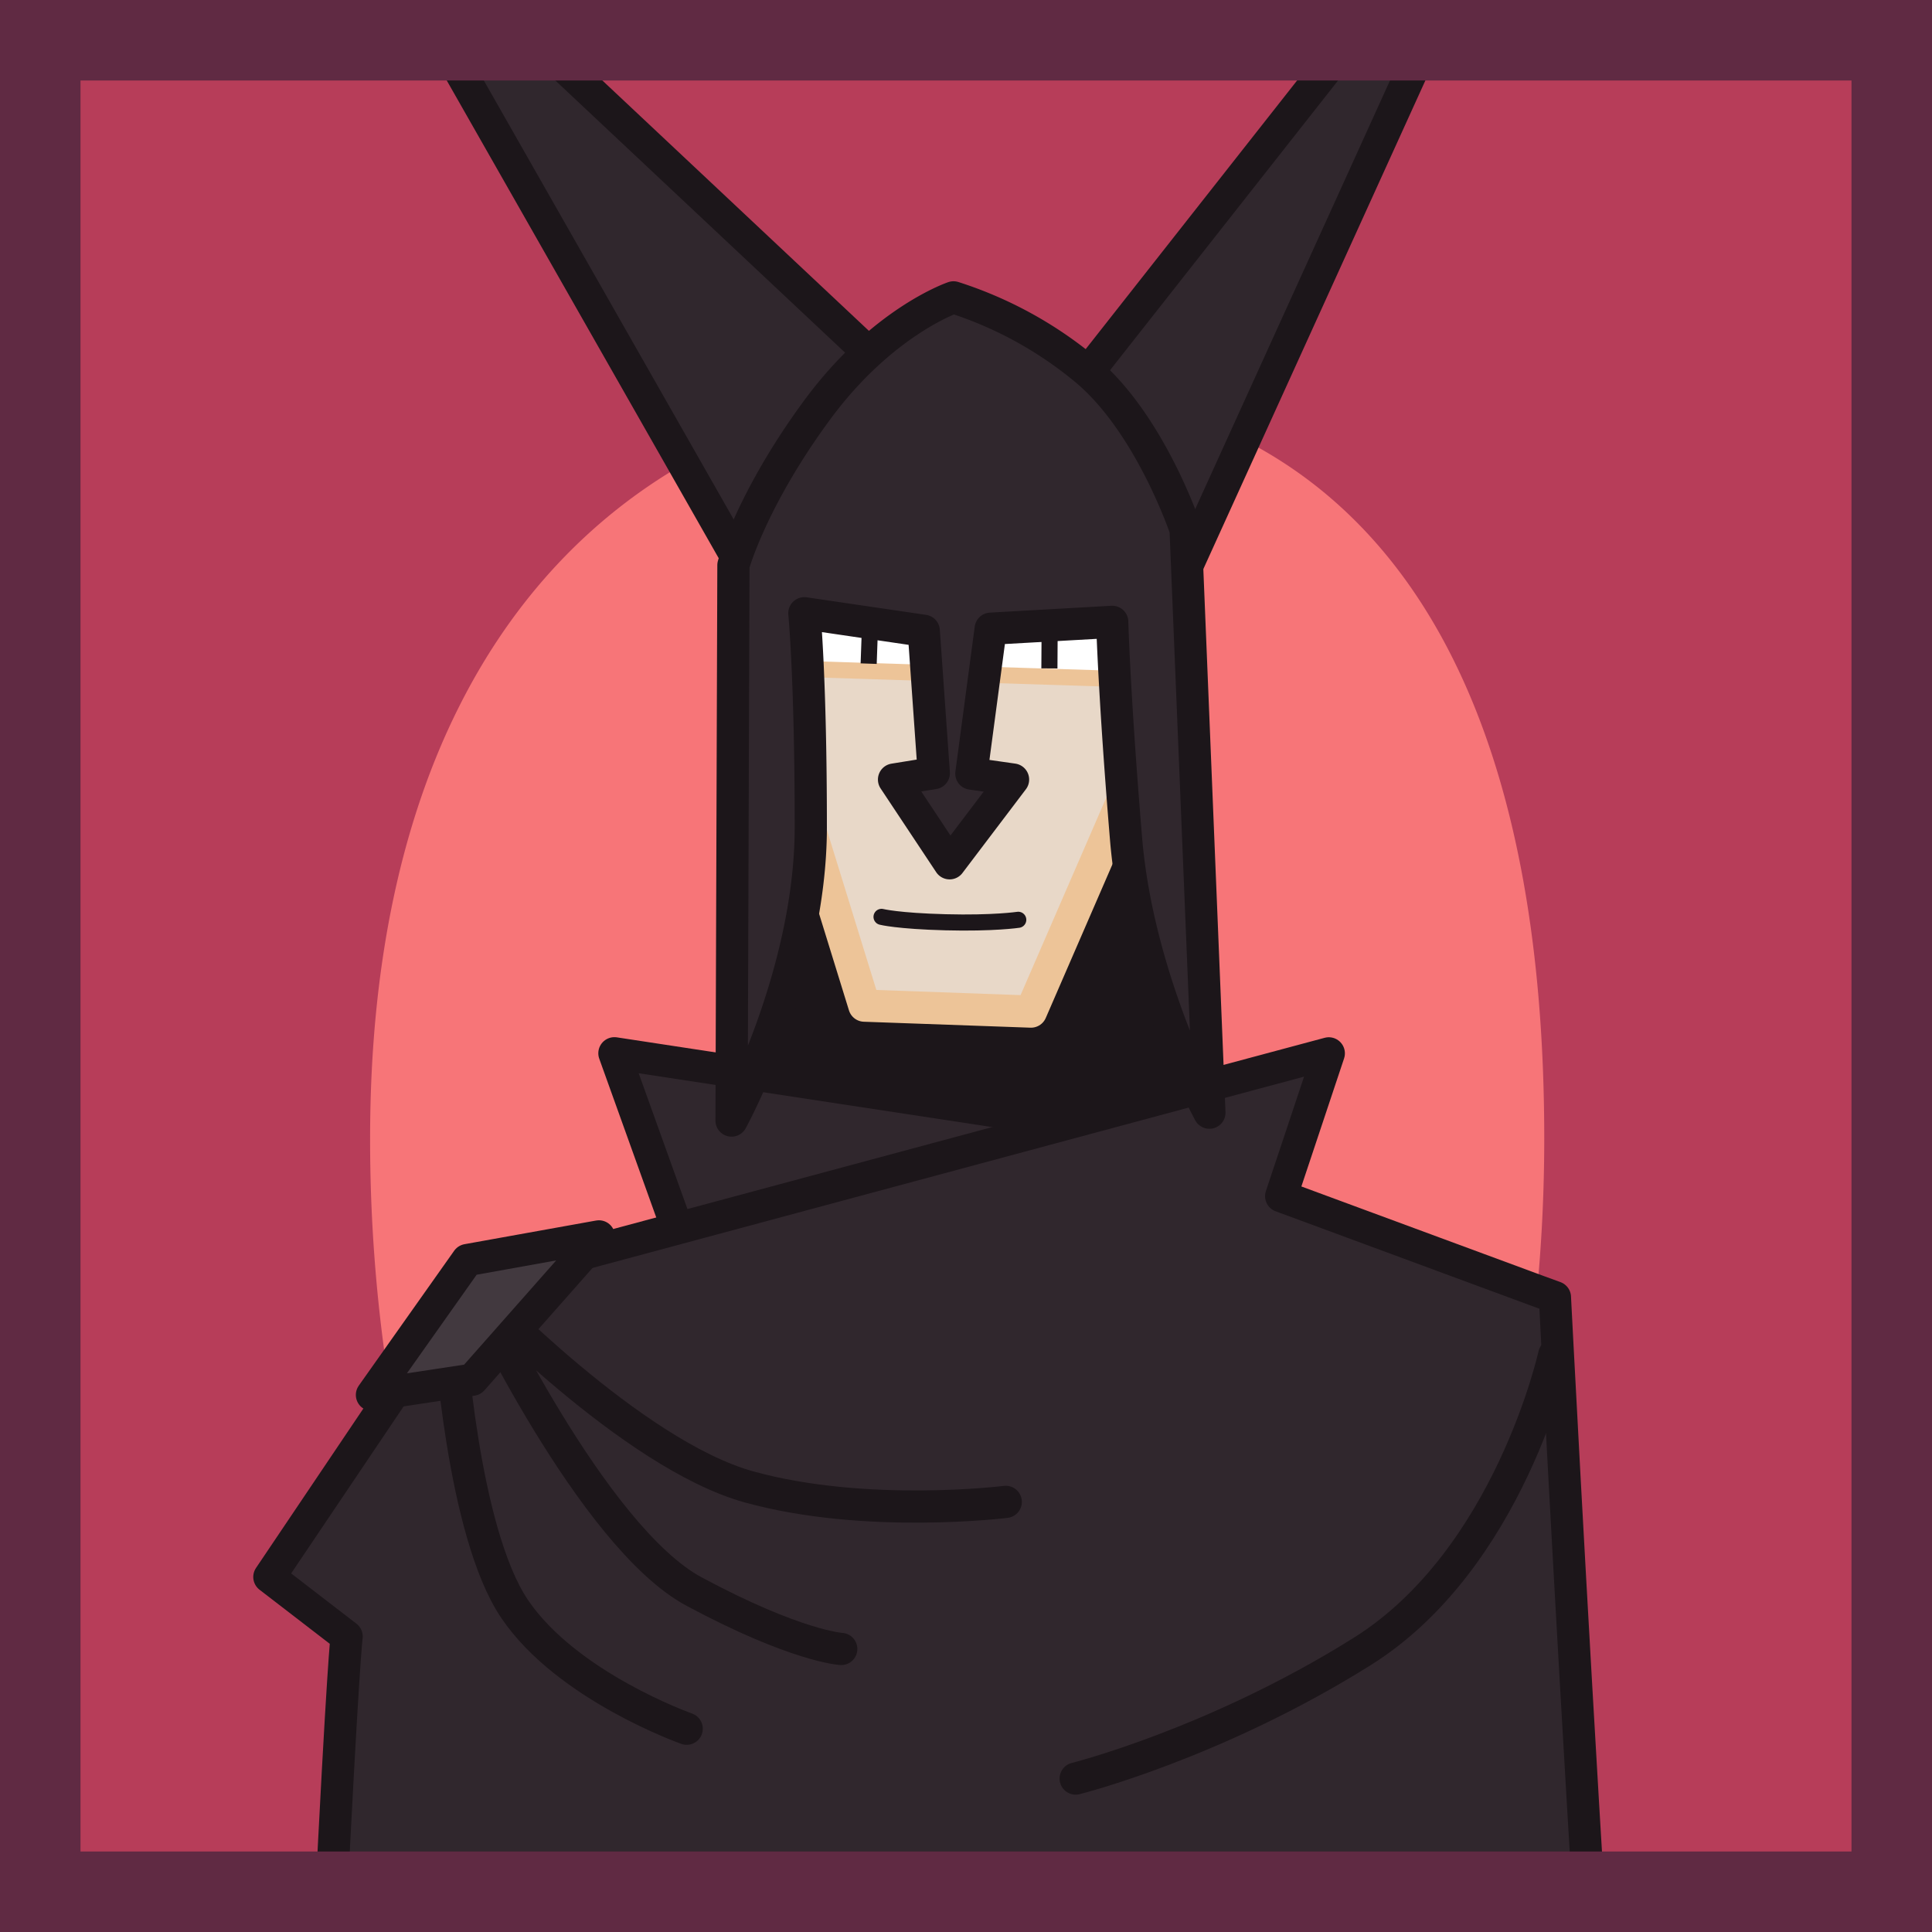 <svg xmlns="http://www.w3.org/2000/svg" viewBox="0 0 600 600"><defs><style>.cls-1{fill:#b73d59;}.cls-2{fill:#f77578;}.cls-3{fill:#1c161a;stroke:#30272d;}.cls-3,.cls-4,.cls-5,.cls-6,.cls-7,.cls-9{stroke-linecap:round;}.cls-3,.cls-4,.cls-5,.cls-6,.cls-7,.cls-8,.cls-9{stroke-linejoin:round;}.cls-3,.cls-4,.cls-5,.cls-6{stroke-width:10px;}.cls-4,.cls-9{fill:#30272d;}.cls-4,.cls-5,.cls-8,.cls-9{stroke:#1c161a;}.cls-5{fill:#42393f;}.cls-6{fill:#e8d8c8;}.cls-6,.cls-7{stroke:#edc498;}.cls-7{fill:#fff;}.cls-7,.cls-8,.cls-9{stroke-width:5px;}.cls-8{fill:none;}.cls-10{fill:#602a43;}</style></defs><g id="dessin"><rect class="cls-1" width="600" height="600"/><path class="cls-2" d="M479.58,353.58c0,16.08-.76,31.87-2.23,47.26q-1.34,14.07-3.45,27.67h0c-1.7,11-3.77,21.72-6.17,32.17v0c-13,56.56-36,105-65.5,139.29H192.29c-34.06-39.71-59.53-98.23-70.85-166.42l-.21-1.24q-.48-2.94-.92-5.9a490.4,490.4,0,0,1-5.37-72.86c0-110,40.71-176.78,97.38-209.45a178.37,178.37,0,0,1,41.89-17.39,196.24,196.24,0,0,1,28-5.52,214.81,214.81,0,0,1,26.67-1.64A203.63,203.63,0,0,1,333.6,121q5.88.7,11.58,1.78a152,152,0,0,1,41.23,13.86C443.72,166,479.58,234.47,479.58,353.58Z"/><g id="grunwald"><g id="corps-2" data-name="corps"><polygon class="cls-3" points="225.65 415.06 378.42 398.03 361.39 234.42 236.48 226.16 225.65 415.06"/><polygon class="cls-4" points="190.81 327.1 242.56 471.25 384.87 356.67 190.81 327.1"/><path class="cls-4" d="M494,600H102.36c4.13-83.7,5.29-91.78,5.29-91.78l-24-18.48,37.82-56.16,1-1.41,22.22-33,36.68-9.87,29.05-7.81,17.51-4.71,104.53-28.12h0l39.49-10.62.29-.08,3.12-.83,37.31-10-14.79,44.35,79.54,29.39,5.48,2S487.39,491.64,494,600Z"/><path class="cls-4" d="M482.68,420.74s-13.94,63.49-59.62,92.13-89,39.48-89,39.48"/><path class="cls-4" d="M312.35,466.42s-43.35,5.42-79.74-4.65-84.38-60.38-84.38-60.38,35.61,75.87,67.35,92.9,45.68,17.81,45.68,17.81"/><path class="cls-4" d="M139.71,413.77s3.83,61.88,20.13,85.94,53.42,37.16,53.42,37.16"/><polygon class="cls-5" points="186 383.97 146.68 428.48 115.51 433.2 145.13 391.32 186 383.97"/></g><g id="visage-3" data-name="visage"><polygon class="cls-4" points="286.92 125.65 281.64 133.47 246.32 185.75 243.39 190.07 240.72 194.03 240.49 193.62 228.65 172.83 212.32 144.13 130.27 0 153.16 0 269.74 109.51 282.2 121.22 286.92 125.65"/><polygon class="cls-4" points="448.53 0 386.41 136.68 368.7 175.65 364.54 184.79 356.47 177.04 353.12 173.83 349.95 170.79 318.34 140.43 323.14 134.33 333.6 121.04 337.95 115.51 428.86 0 448.53 0"/><polygon class="cls-6" points="237.01 210.66 268.43 312.31 320.18 314.16 362.69 216.2 349.75 134.88 261.04 133.04 237.01 210.66"/><polygon class="cls-7" points="239.97 207.45 350.29 210.94 353.39 170.29 240.74 186.55 239.97 207.45"/><polyline class="cls-8" points="269.77 206.1 270.94 173.39 326.1 175.32 325.9 207.58"/><path class="cls-4" d="M227.19,348s24.61-44.9,24.61-91.11-2-66.44-2-66.44l37.08,5.45L290,240.1l-12.35,2,17.26,26,19.7-26-12.94-1.85,6-45,37.74-2.13s.61,23.07,4.3,67.43,25.88,85,25.88,85l-7.39-181.12s-11.09-33.27-31.42-49.91a122.49,122.49,0,0,0-40.66-22.17S274,99.77,253.65,127.49s-25.88,48.05-25.88,48.05Z"/><path class="cls-9" d="M273.77,284.74s5,1.29,19.88,1.68,22.58-.77,22.58-.77"/></g></g><path class="cls-10" d="M575,25V575H25V25H575M600,0H0V600H600V0Z"/></g></svg>